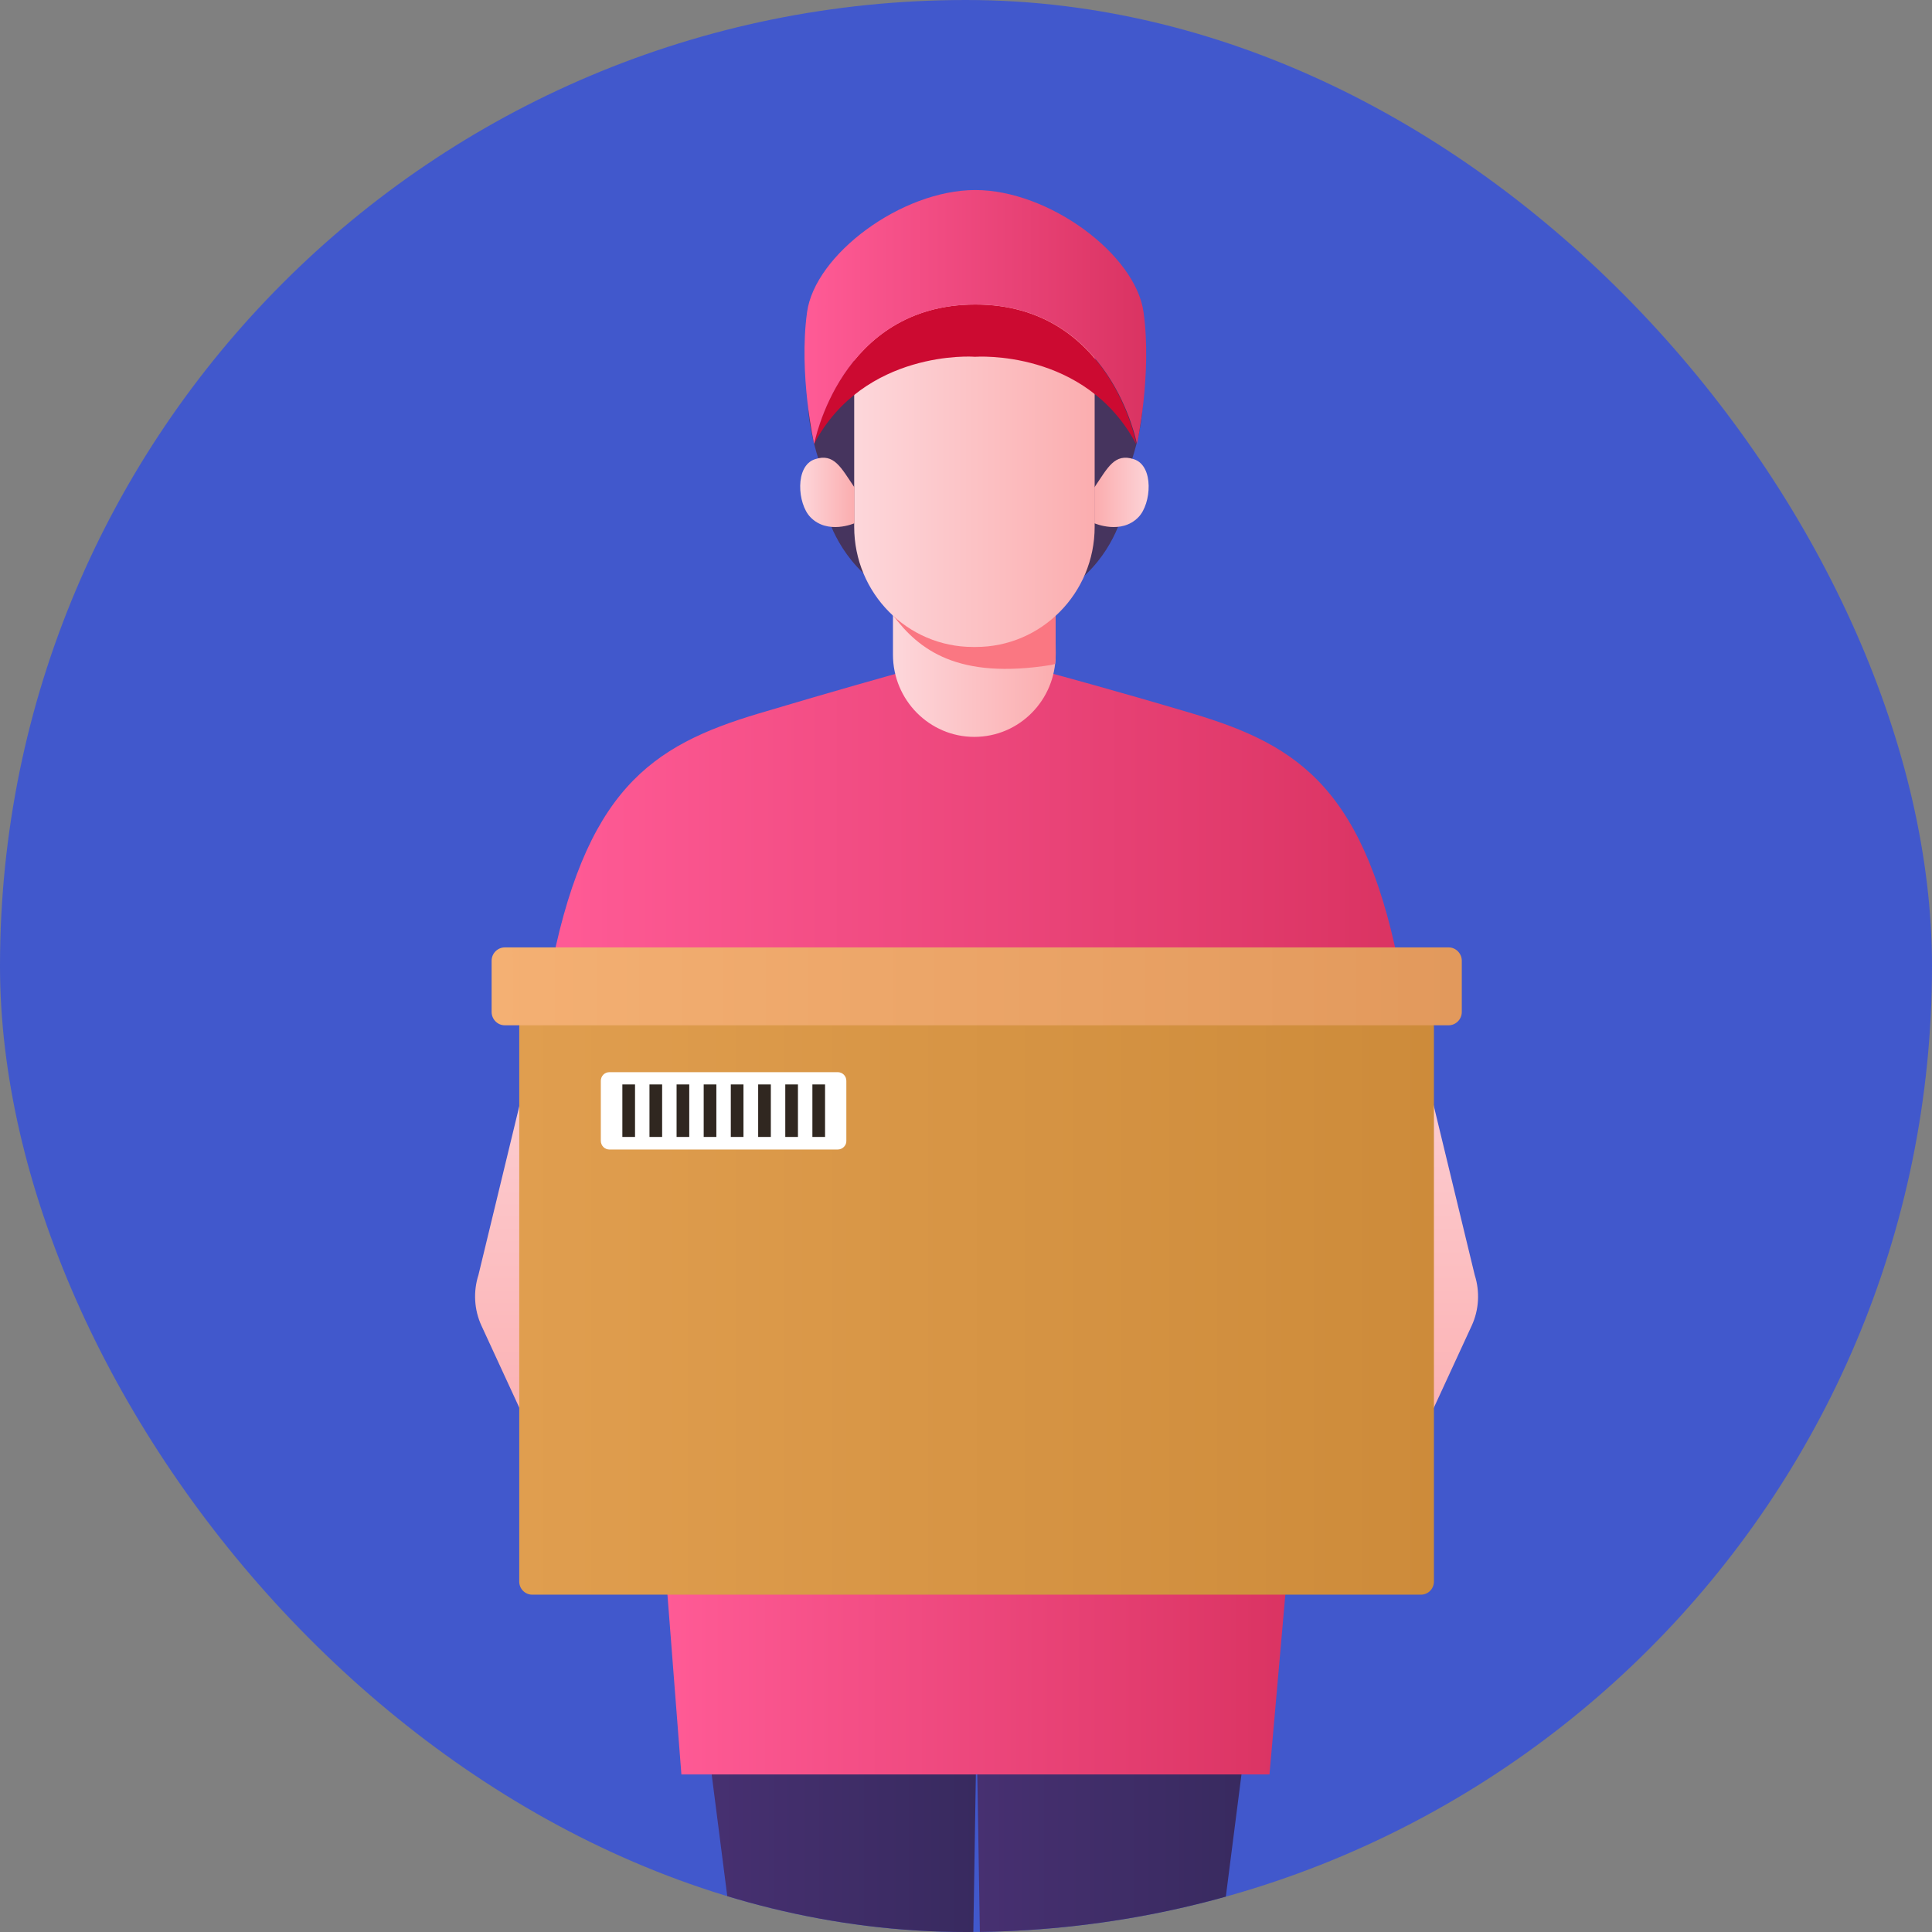 <svg width="61" height="61" viewBox="0 0 61 61" fill="none" xmlns="http://www.w3.org/2000/svg">
<rect x="0" y="0" width="61" height="61" fill="#808080" stroke="none"/>
<g clip-path="url(#clip0_2_463)">
<rect width="61" height="61" rx="30.5" fill="#4158CC"/>
<g clip-path="url(#clip1_2_463)">
<path d="M27.018 91.528H30.242L30.834 54.619H22.29L27.018 91.528Z" fill="url(#paint0_linear_2_463)"/>
<path d="M30.834 54.619L31.434 91.528H34.65L39.378 54.619H30.834Z" fill="url(#paint1_linear_2_463)"/>
<path d="M37.658 22.53C35.266 21.818 33.258 21.276 33.258 21.276H30.802H28.274C28.274 21.276 26.33 21.818 23.946 22.53C20.57 23.541 18.442 24.924 17.33 30.948H30.794H44.258C43.154 24.924 41.034 23.541 37.658 22.53Z" fill="url(#paint2_linear_2_463)"/>
<path d="M16.658 33.843L15.106 40.256C14.938 40.782 14.97 41.356 15.202 41.858L17.362 46.54H19.578V35.38L16.658 33.843Z" fill="url(#paint3_linear_2_463)"/>
<path d="M30.834 48.004L20.93 48.497L21.514 56.026H30.834H40.082L40.746 48.497L30.834 48.004Z" fill="url(#paint4_linear_2_463)"/>
<path d="M45.01 33.843L46.562 40.256C46.73 40.782 46.698 41.356 46.466 41.858L44.306 46.54H42.09V35.38L45.01 33.843Z" fill="url(#paint5_linear_2_463)"/>
<path d="M30.834 32.016H16.802C16.578 32.016 16.394 32.202 16.394 32.428V49.936C16.394 50.163 16.578 50.349 16.802 50.349H30.834H44.866C45.09 50.349 45.274 50.163 45.274 49.936V32.428C45.274 32.202 45.09 32.016 44.866 32.016H30.834Z" fill="url(#paint6_linear_2_463)"/>
<path d="M30.834 29.913H15.938C15.714 29.913 15.522 30.099 15.522 30.334V31.951C15.522 32.178 15.706 32.372 15.938 32.372H30.834H45.738C45.962 32.372 46.154 32.186 46.154 31.951V30.334C46.154 30.107 45.97 29.913 45.738 29.913H30.834Z" fill="url(#paint7_linear_2_463)"/>
<path d="M26.45 36.294H19.242C19.09 36.294 18.97 36.172 18.97 36.019V34.127C18.97 33.973 19.09 33.852 19.242 33.852H26.45C26.602 33.852 26.722 33.973 26.722 34.127V36.019C26.73 36.164 26.602 36.294 26.45 36.294Z" fill="white"/>
<path d="M20.05 34.24H19.65V35.898H20.05V34.24Z" fill="#302720"/>
<path d="M20.906 34.24H20.506V35.898H20.906V34.24Z" fill="#302720"/>
<path d="M21.762 34.24H21.362V35.898H21.762V34.24Z" fill="#302720"/>
<path d="M22.618 34.24H22.218V35.898H22.618V34.24Z" fill="#302720"/>
<path d="M23.474 34.24H23.074V35.898H23.474V34.24Z" fill="#302720"/>
<path d="M24.338 34.24H23.938V35.898H24.338V34.24Z" fill="#302720"/>
<path d="M25.194 34.24H24.794V35.898H25.194V34.24Z" fill="#302720"/>
<path d="M26.05 34.24H25.65V35.898H26.05V34.24Z" fill="#302720"/>
<path d="M30.762 23.266C29.346 23.266 28.194 22.101 28.194 20.67V18.074H33.33V20.67C33.33 22.101 32.186 23.266 30.762 23.266Z" fill="url(#paint8_linear_2_463)"/>
<path d="M26.01 15.874C26.01 15.874 26.202 17.079 27.234 18.074C28.258 19.069 27.234 16.456 27.234 16.456L26.85 15.745L26.01 15.874Z" fill="#46345E"/>
<path d="M26.586 11.24C25.45 11.24 24.89 12.745 26.586 16.367L27.834 17.37L30.122 12.235L26.586 11.24Z" fill="#46345E"/>
<path d="M35.514 15.939C35.514 15.939 35.322 17.128 34.314 18.106C33.306 19.085 34.314 16.505 34.314 16.505L34.69 15.801L35.514 15.939Z" fill="#46345E"/>
<path d="M35.002 11.24C36.138 11.24 36.698 12.745 35.002 16.367L33.754 17.37L31.466 12.235L35.002 11.24Z" fill="#46345E"/>
<path d="M33.33 18.81V20.282C33.33 20.524 33.346 20.718 33.314 20.961C33.306 20.961 33.21 20.993 33.202 20.993C30.242 21.47 29.01 20.516 28.194 19.424L29.01 18.672L33.33 18.81Z" fill="#FA7782"/>
<path d="M34.554 9.421H26.97V16.634C26.97 18.729 28.65 20.427 30.722 20.427H30.81C32.882 20.427 34.562 18.729 34.562 16.634V9.421H34.554Z" fill="url(#paint9_linear_2_463)"/>
<path d="M26.978 15.389C26.554 14.766 26.338 14.297 25.73 14.499C25.09 14.71 25.178 15.907 25.586 16.327C26.13 16.893 26.978 16.521 26.978 16.521" fill="url(#paint10_linear_2_463)"/>
<path d="M34.554 15.389C34.978 14.766 35.186 14.297 35.802 14.499C36.442 14.71 36.354 15.907 35.946 16.327C35.402 16.893 34.554 16.521 34.554 16.521" fill="url(#paint11_linear_2_463)"/>
<path d="M30.794 9.615C26.522 9.615 25.698 14.022 25.698 14.022C27.282 11.03 30.746 11.257 30.762 11.265H30.786C30.802 11.265 34.266 11.006 35.874 14.022C35.882 14.022 35.066 9.615 30.794 9.615Z" fill="#CC0A31"/>
<path d="M36.106 9.857C35.858 8.038 33.122 6 30.794 6C28.466 6 25.73 8.038 25.482 9.857C25.21 11.815 25.706 14.022 25.706 14.022C25.706 14.022 26.522 9.615 30.802 9.615C35.074 9.615 35.898 14.022 35.898 14.022C35.898 14.022 36.378 11.815 36.106 9.857Z" fill="url(#paint12_linear_2_463)"/>
</g>
</g>
<defs>
<linearGradient id="paint0_linear_2_463" x1="22.293" y1="73.075" x2="30.836" y2="73.075" gradientUnits="userSpaceOnUse">
<stop stop-color="#473071"/>
<stop offset="1" stop-color="#382A5F"/>
</linearGradient>
<linearGradient id="paint1_linear_2_463" x1="30.836" y1="73.075" x2="39.378" y2="73.075" gradientUnits="userSpaceOnUse">
<stop stop-color="#473071"/>
<stop offset="1" stop-color="#382A5F"/>
</linearGradient>
<linearGradient id="paint2_linear_2_463" x1="17.329" y1="26.113" x2="44.268" y2="26.113" gradientUnits="userSpaceOnUse">
<stop stop-color="#FF5B96"/>
<stop offset="1" stop-color="#DA3362"/>
</linearGradient>
<linearGradient id="paint3_linear_2_463" x1="17.291" y1="30.401" x2="17.291" y2="46.803" gradientUnits="userSpaceOnUse">
<stop stop-color="#FDD7DB"/>
<stop offset="1" stop-color="#FBADAF"/>
</linearGradient>
<linearGradient id="paint4_linear_2_463" x1="20.927" y1="52.014" x2="40.745" y2="52.014" gradientUnits="userSpaceOnUse">
<stop stop-color="#FF5B96"/>
<stop offset="1" stop-color="#DA3362"/>
</linearGradient>
<linearGradient id="paint5_linear_2_463" x1="44.38" y1="30.401" x2="44.38" y2="46.803" gradientUnits="userSpaceOnUse">
<stop stop-color="#FDD7DB"/>
<stop offset="1" stop-color="#FBADAF"/>
</linearGradient>
<linearGradient id="paint6_linear_2_463" x1="16.397" y1="41.179" x2="45.274" y2="41.179" gradientUnits="userSpaceOnUse">
<stop stop-color="#E09E4F"/>
<stop offset="1" stop-color="#CD8B3A"/>
</linearGradient>
<linearGradient id="paint7_linear_2_463" x1="15.524" y1="31.143" x2="46.147" y2="31.143" gradientUnits="userSpaceOnUse">
<stop stop-color="#F4B073"/>
<stop offset="1" stop-color="#E2995C"/>
</linearGradient>
<linearGradient id="paint8_linear_2_463" x1="28.199" y1="20.669" x2="33.331" y2="20.669" gradientUnits="userSpaceOnUse">
<stop stop-color="#FDD7DB"/>
<stop offset="1" stop-color="#FBADAF"/>
</linearGradient>
<linearGradient id="paint9_linear_2_463" x1="26.975" y1="14.917" x2="34.556" y2="14.917" gradientUnits="userSpaceOnUse">
<stop stop-color="#FDD7DB"/>
<stop offset="1" stop-color="#FBADAF"/>
</linearGradient>
<linearGradient id="paint10_linear_2_463" x1="25.259" y1="15.552" x2="26.975" y2="15.552" gradientUnits="userSpaceOnUse">
<stop stop-color="#FDD7DB"/>
<stop offset="1" stop-color="#FBADAF"/>
</linearGradient>
<linearGradient id="paint11_linear_2_463" x1="36.416" y1="15.552" x2="34.588" y2="15.552" gradientUnits="userSpaceOnUse">
<stop stop-color="#FDD7DB"/>
<stop offset="1" stop-color="#FBADAF"/>
</linearGradient>
<linearGradient id="paint12_linear_2_463" x1="25.397" y1="10.011" x2="36.188" y2="10.011" gradientUnits="userSpaceOnUse">
<stop stop-color="#FF5B96"/>
<stop offset="1" stop-color="#DA3362"/>
</linearGradient>
<clipPath id="clip0_2_463">
<rect width="61" height="61" rx="30.5" fill="white"/>
</clipPath>
<clipPath id="clip1_2_463">
<rect width="32" height="93" fill="white" transform="translate(15 6)"/>
</clipPath>
</defs>
</svg>
